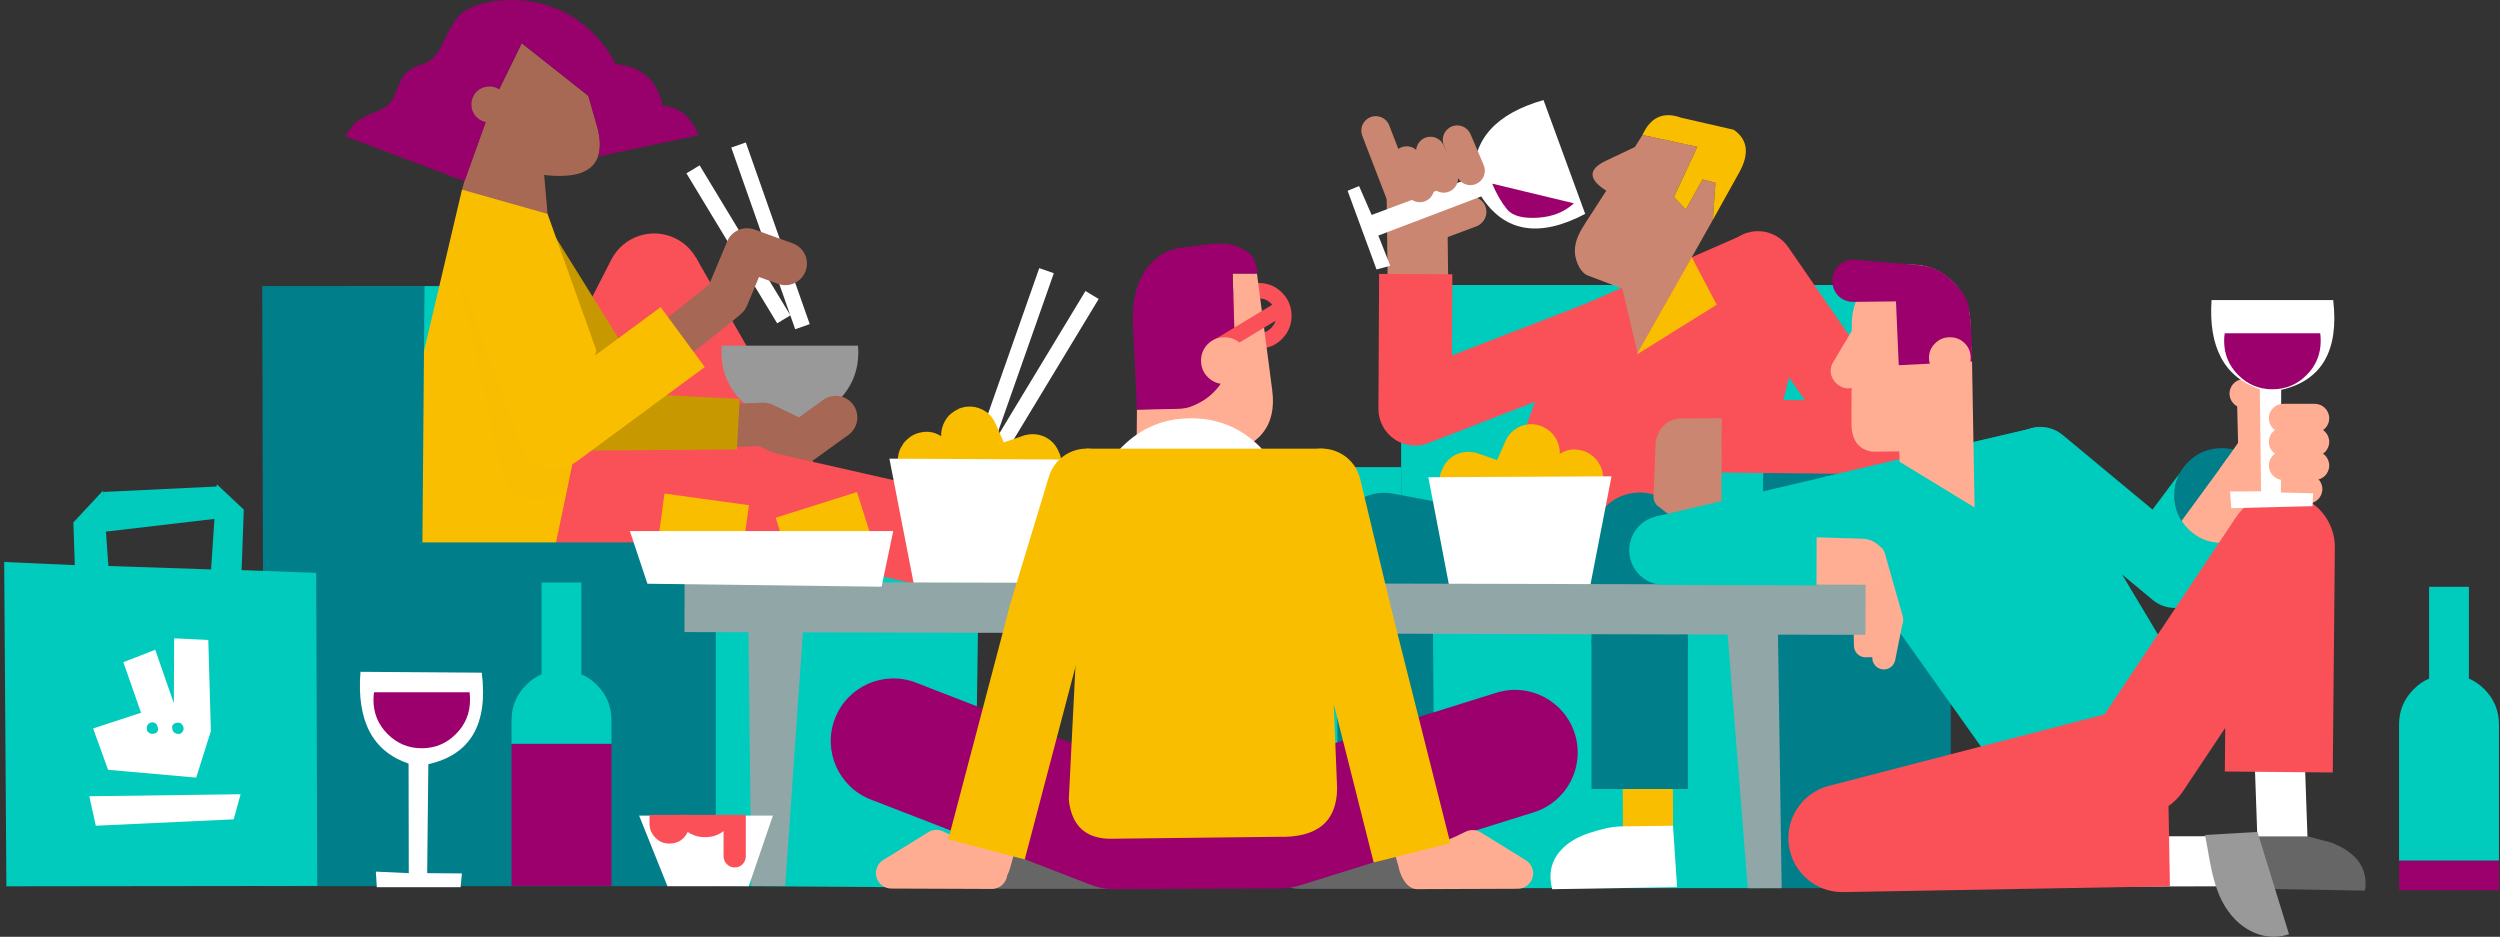 <svg width="427" height="160" viewBox="0 0 427 160" fill="none" xmlns="http://www.w3.org/2000/svg">
<rect x="0" y="0" width="427" height="160" fill="#333333" stroke="none"/>
<g clip-path="url(#clip0)">
<path fill-rule="evenodd" clip-rule="evenodd" d="M86.344 79.951L86.589 48.855H58.866L58.947 79.951H86.344Z" fill="#00CCBE"/>
<path fill-rule="evenodd" clip-rule="evenodd" d="M285.095 99.622V79.787H318.685V48.675H239.315V99.622H285.095Z" fill="#00CCBE"/>
<path fill-rule="evenodd" clip-rule="evenodd" d="M297.742 95.042L308.303 53.825L298.427 39.793L267.657 53.255L253.755 92.19L297.742 95.042Z" fill="#FA5058"/>
<path fill-rule="evenodd" clip-rule="evenodd" d="M318.685 79.787H301.148V151.693H333.19V49.017H318.685V79.787Z" fill="#007E8A"/>
<path fill-rule="evenodd" clip-rule="evenodd" d="M285.095 79.787V99.622H239.315V79.787H221.779V151.693H301.148V79.787H285.095Z" fill="#00CCBE"/>
<path fill-rule="evenodd" clip-rule="evenodd" d="M233.974 147.141L233.664 125.742L242.223 125.618L242.532 147.017L233.974 147.141Z" fill="#FABE00"/>
<path fill-rule="evenodd" clip-rule="evenodd" d="M277.211 147.939L277.146 125.693L285.706 125.667L285.771 147.914L277.211 147.939Z" fill="#FABE00"/>
<path fill-rule="evenodd" clip-rule="evenodd" d="M285.75 141.035C285.75 141.035 276.937 141.148 276.93 141.148C275.136 141.172 273.109 141.734 271.411 142.287C267.844 143.448 264.563 146.057 264.836 150.157C264.875 150.736 264.974 151.31 265.114 151.873L286.448 151.514L285.75 141.035Z" fill="white"/>
<path fill-rule="evenodd" clip-rule="evenodd" d="M279.244 25.108L274.225 27.488C271.226 28.933 271.269 30.628 274.355 32.573C274.355 32.573 270.87 37.963 270.867 37.967C269.9 39.463 268.977 41.024 268.985 42.867C268.99 44.228 269.672 46.192 270.919 46.921C271.055 47.001 271.203 47.057 271.35 47.113C273.264 47.841 275.179 48.568 277.093 49.294L279.701 60.344L292.56 37.544L293 31.22L290.783 30.65L287.931 35.784L285.91 33.665L289.903 25.076L280.532 23.055L279.244 25.108Z" fill="#CA8671"/>
<path fill-rule="evenodd" clip-rule="evenodd" d="M296.112 22.159L287.149 20.105C284.128 19.008 281.923 19.991 280.532 23.055L289.903 25.076L285.91 33.665L287.931 35.784L290.783 30.65L293 31.22L292.56 37.544L297.139 29.314C298.824 26.174 298.481 23.789 296.112 22.159Z" fill="#FABE00"/>
<path fill-rule="evenodd" clip-rule="evenodd" d="M228.507 134.532L228.165 92.468C228.145 90.007 229.227 87.666 231.114 86.088C233.001 84.509 235.497 83.858 237.915 84.312L286.759 93.487L283.72 109.666L244.707 102.336L244.968 134.398L228.507 134.532Z" fill="#007E8A"/>
<path fill-rule="evenodd" clip-rule="evenodd" d="M245.897 40.829C244.831 40.829 243.827 40.177 243.431 39.12C242.92 37.758 243.61 36.24 244.972 35.729L250.318 33.724C251.68 33.214 253.198 33.903 253.708 35.266C254.219 36.627 253.529 38.145 252.168 38.656L246.822 40.661C246.517 40.775 246.204 40.829 245.897 40.829Z" fill="#CA8671"/>
<path fill-rule="evenodd" clip-rule="evenodd" d="M237.273 70.394L236.817 31.508L247.154 31.387L247.61 70.273L237.273 70.394Z" fill="#CA8671"/>
<path fill-rule="evenodd" clip-rule="evenodd" d="M271.826 134.758H288.287V109.155H271.826V134.758Z" fill="#007E8A"/>
<path fill-rule="evenodd" clip-rule="evenodd" d="M280.057 117.385C275.511 117.385 271.826 113.7 271.826 109.154V92.352C271.826 87.806 275.511 84.121 280.057 84.121C284.602 84.121 288.287 87.806 288.287 92.352V109.154C288.287 113.7 284.602 117.385 280.057 117.385Z" fill="#007E8A"/>
<path fill-rule="evenodd" clip-rule="evenodd" d="M239.818 37.324C238.827 37.324 237.892 36.723 237.514 35.742L232.674 23.194C232.183 21.921 232.817 20.492 234.089 20.001C235.363 19.511 236.791 20.144 237.281 21.416L242.121 33.965C242.612 35.238 241.978 36.667 240.706 37.158C240.414 37.27 240.114 37.324 239.818 37.324Z" fill="#CA8671"/>
<path fill-rule="evenodd" clip-rule="evenodd" d="M234.279 36.713L232.127 31.774L230.172 32.589L235.11 46.019L237.457 45.399L235.42 40.233L252.989 33.551C256.976 39.668 262.898 40.662 270.753 36.534L263.631 17.09C255.558 19.393 251.587 23.762 251.717 30.194L234.279 36.713Z" fill="white"/>
<path fill-rule="evenodd" clip-rule="evenodd" d="M293.7 73.969L284.769 75.583L284.395 84.889L288.616 88.181L293.7 73.969Z" fill="#CA8671"/>
<path fill-rule="evenodd" clip-rule="evenodd" d="M286.406 83.954L287.673 84.942L290.687 76.519L286.677 77.244L286.406 83.954ZM288.613 90.155C288.178 90.155 287.75 90.011 287.398 89.737L283.177 86.445C282.675 86.053 282.392 85.444 282.418 84.808L282.793 75.502C282.83 74.577 283.505 73.802 284.416 73.638L293.347 72.024C294.043 71.899 294.749 72.153 295.205 72.691C295.661 73.229 295.795 73.969 295.558 74.634L290.473 88.845C290.259 89.442 289.772 89.9 289.163 90.077C288.982 90.129 288.797 90.155 288.613 90.155Z" fill="#CA8671"/>
<path fill-rule="evenodd" clip-rule="evenodd" d="M287.162 80.025C284.809 80.025 282.896 78.124 282.883 75.768C282.869 73.405 284.775 71.478 287.139 71.465L301.855 71.383H301.879C304.232 71.383 306.146 73.284 306.159 75.639C306.172 78.003 304.267 79.93 301.903 79.943L287.186 80.025H287.162Z" fill="#CA8671"/>
<path fill-rule="evenodd" clip-rule="evenodd" d="M241.693 76.1C240.442 76.1 239.201 75.725 238.142 74.995C236.439 73.821 235.427 71.882 235.437 69.814L235.551 46.785L248.061 46.847L247.992 60.704L271.951 51.445L276.461 63.114L243.947 75.679C243.218 75.961 242.453 76.1 241.693 76.1Z" fill="#FA5058"/>
<path fill-rule="evenodd" clip-rule="evenodd" d="M320.269 80.99C318.281 80.99 316.327 80.045 315.114 78.286L295.117 49.292C293.155 46.449 293.87 42.553 296.714 40.592C299.558 38.63 303.454 39.346 305.415 42.189L325.412 71.183C327.374 74.026 326.658 77.922 323.815 79.883C322.73 80.631 321.493 80.99 320.269 80.99Z" fill="#FA5058"/>
<path fill-rule="evenodd" clip-rule="evenodd" d="M320.197 80.989L293.99 80.712L294.122 68.202L320.329 68.479L320.197 80.989Z" fill="#FA5058"/>
<path fill-rule="evenodd" clip-rule="evenodd" d="M166.415 151.612L167.246 92.663L136.639 92.647V61.99H79.972V92.647H122.183V151.334L166.415 151.612Z" fill="#00CCBE"/>
<path fill-rule="evenodd" clip-rule="evenodd" d="M279.538 60.572L293.212 52.049L288.954 43.937L279.538 60.572Z" fill="#FABE00"/>
<path fill-rule="evenodd" clip-rule="evenodd" d="M246.583 32.907C245.669 32.907 244.79 32.397 244.362 31.519L242.113 26.907C241.515 25.682 242.024 24.203 243.25 23.606C244.476 23.008 245.953 23.517 246.551 24.743L248.801 29.355C249.399 30.581 248.889 32.059 247.664 32.657C247.315 32.826 246.946 32.907 246.583 32.907Z" fill="#CA8671"/>
<path fill-rule="evenodd" clip-rule="evenodd" d="M242.509 34.537C241.594 34.537 240.716 34.027 240.288 33.149L238.039 28.537C237.441 27.311 237.95 25.833 239.175 25.235C240.401 24.639 241.879 25.147 242.477 26.372L244.726 30.985C245.324 32.21 244.815 33.689 243.589 34.286C243.241 34.456 242.872 34.537 242.509 34.537Z" fill="#CA8671"/>
<path fill-rule="evenodd" clip-rule="evenodd" d="M292.052 89.422C290.961 89.422 290.076 88.537 290.076 87.447V77.212C290.076 76.121 290.961 75.236 292.052 75.236C293.143 75.236 294.027 76.121 294.027 77.212V87.447C294.027 88.537 293.143 89.422 292.052 89.422Z" fill="#CA8671"/>
<path fill-rule="evenodd" clip-rule="evenodd" d="M251.146 31.62C250.186 31.62 249.274 31.058 248.874 30.12L246.625 24.855C246.089 23.602 246.671 22.151 247.926 21.615C249.18 21.08 250.631 21.662 251.166 22.915L253.415 28.18C253.951 29.434 253.369 30.885 252.115 31.42C251.798 31.556 251.469 31.62 251.146 31.62Z" fill="#CA8671"/>
<path fill-rule="evenodd" clip-rule="evenodd" d="M196.663 139.095C195.555 137.976 194.208 137.416 192.622 137.416H171.239C169.664 137.416 168.316 137.976 167.197 139.095C166.078 140.214 165.519 141.562 165.519 143.137V146.087C165.519 147.662 166.078 149.01 167.197 150.129C168.316 151.248 169.664 151.807 171.239 151.807H192.622C194.208 151.807 195.555 151.248 196.663 150.129C197.782 149.01 198.342 147.662 198.342 146.087V143.137C198.342 141.562 197.782 140.214 196.663 139.095Z" fill="#666666"/>
<path fill-rule="evenodd" clip-rule="evenodd" d="M216.156 143.137V146.087C216.156 147.662 216.715 149.009 217.834 150.129C218.953 151.248 220.301 151.807 221.876 151.807H243.259C244.845 151.807 246.192 151.248 247.301 150.129C248.42 149.009 248.979 147.662 248.979 146.087V143.137C248.979 141.562 248.42 140.214 247.301 139.095C246.192 137.976 244.845 137.417 243.259 137.417H221.876C220.301 137.417 218.953 137.976 217.834 139.095C216.715 140.214 216.156 141.562 216.156 143.137Z" fill="#666666"/>
<path fill-rule="evenodd" clip-rule="evenodd" d="M371.467 103.836C370.133 103.836 368.791 103.387 367.684 102.469L344.721 83.4C342.203 81.309 341.857 77.573 343.948 75.055C346.039 72.537 349.775 72.191 352.293 74.282L375.256 93.35C377.774 95.441 378.12 99.177 376.029 101.695C374.857 103.106 373.168 103.836 371.467 103.836Z" fill="#00CCBE"/>
<path fill-rule="evenodd" clip-rule="evenodd" d="M387.543 84.628C387.543 82.401 386.75 80.494 385.163 78.908C383.588 77.332 381.686 76.544 379.459 76.544C377.232 76.544 375.325 77.332 373.739 78.908C373.082 79.568 372.561 80.286 372.174 81.059C371.642 82.139 371.376 83.329 371.376 84.628C371.376 86.856 372.163 88.757 373.739 90.332C375.325 91.919 377.232 92.712 379.459 92.712C381.569 92.712 383.383 92 384.903 90.577C384.993 90.498 385.08 90.416 385.163 90.332C386.75 88.757 387.543 86.856 387.543 84.628Z" fill="#007E8A"/>
<path fill-rule="evenodd" clip-rule="evenodd" d="M378.884 94.895L371.976 89.841L380.239 78.547C381.097 77.375 382.493 76.715 383.941 76.802L388.423 77.062L387.927 85.607L385.771 85.482L378.884 94.895Z" fill="#FFAD93"/>
<path fill-rule="evenodd" clip-rule="evenodd" d="M384.903 90.577C383.383 92 381.568 92.712 379.459 92.712C377.232 92.712 375.325 91.918 373.738 90.332C372.163 88.757 371.375 86.855 371.375 84.628C371.375 83.329 371.641 82.139 372.174 81.059L372.307 80.804L363.128 93.087L376.183 102.849L385.196 90.789L384.903 90.577Z" fill="#00CCBE"/>
<path fill-rule="evenodd" clip-rule="evenodd" d="M311.449 81.482L312.622 91.342L346.147 138.492L373.771 117.028L347.45 73.089L311.449 81.482Z" fill="#00CCBE"/>
<path fill-rule="evenodd" clip-rule="evenodd" d="M385.593 144.085L385.12 130.705L393.675 130.402L394.147 143.783L385.593 144.085Z" fill="white"/>
<path fill-rule="evenodd" clip-rule="evenodd" d="M398.152 143.903L394.159 142.86H385.44L385.685 151.807L403.938 152.117C404.514 148.358 402.586 145.619 398.152 143.903Z" fill="#666666"/>
<path fill-rule="evenodd" clip-rule="evenodd" d="M359.338 151.424L359.319 142.864L381.989 142.816L382.008 151.376L359.338 151.424Z" fill="white"/>
<path fill-rule="evenodd" clip-rule="evenodd" d="M385.571 142.094C385.571 142.094 376.623 142.615 376.623 142.615C377.62 147.642 377.979 153.183 381.759 157.036C384.192 159.517 387.603 160.704 390.965 159.565L385.571 142.094Z" fill="#999999"/>
<path fill-rule="evenodd" clip-rule="evenodd" d="M314.671 152.37C310.072 152.37 306.164 148.972 305.539 144.399C304.908 139.77 307.838 135.4 312.36 134.228L359.445 122.024L381.908 88.345C384.171 84.953 388.393 83.451 392.29 84.65C396.187 85.85 398.832 89.468 398.795 93.546L398.436 131.943L380 131.771L380.07 124.327L372.832 135.179C372.175 136.164 371.34 137.005 370.38 137.664L370.624 151.374L314.837 152.368C314.782 152.369 314.726 152.37 314.671 152.37Z" fill="#FA5058"/>
<path fill-rule="evenodd" clip-rule="evenodd" d="M381.328 83.723C380.837 83.723 380.34 83.576 379.908 83.272C378.793 82.486 378.526 80.945 379.312 79.831L382.265 75.64L382.11 69.401C380.906 68.761 380.449 67.266 381.089 66.062C381.729 64.858 383.225 64.4 384.428 65.041L385.716 65.725C386.504 66.145 387.005 66.956 387.025 67.849L387.221 76.34C387.233 76.868 387.075 77.386 386.771 77.819L383.348 82.676C382.868 83.358 382.104 83.723 381.328 83.723Z" fill="#FFAD93"/>
<path fill-rule="evenodd" clip-rule="evenodd" d="M394.189 86.004H388.811C387.447 86.004 386.342 84.899 386.342 83.535C386.342 82.171 387.447 81.066 388.811 81.066H394.189C395.553 81.066 396.658 82.171 396.658 83.535C396.658 84.899 395.553 86.004 394.189 86.004Z" fill="#FFAD93"/>
<path fill-rule="evenodd" clip-rule="evenodd" d="M389.629 66.586C396.561 65 399.521 59.888 398.511 51.25H377.732C377.188 59.355 379.937 64.435 385.978 66.489L386.19 83.911L380.893 83.944L381.105 86.796L394.975 86.453L395.089 84.253L389.58 84.123L389.629 66.586Z" fill="white"/>
<path fill-rule="evenodd" clip-rule="evenodd" d="M395.362 73.911H389.984C388.621 73.911 387.515 72.806 387.515 71.442C387.515 70.079 388.621 68.973 389.984 68.973H395.362C396.726 68.973 397.832 70.079 397.832 71.442C397.832 72.806 396.726 73.911 395.362 73.911Z" fill="#FFAD93"/>
<path fill-rule="evenodd" clip-rule="evenodd" d="M395.362 77.937H389.984C388.621 77.937 387.515 76.831 387.515 75.467C387.515 74.104 388.621 72.998 389.984 72.998H395.362C396.726 72.998 397.832 74.104 397.832 75.467C397.832 76.831 396.726 77.937 395.362 77.937Z" fill="#FFAD93"/>
<path fill-rule="evenodd" clip-rule="evenodd" d="M395.362 81.979H389.984C388.621 81.979 387.515 80.873 387.515 79.509C387.515 78.146 388.621 77.04 389.984 77.04H395.362C396.726 77.04 397.832 78.146 397.832 79.509C397.832 80.873 396.726 81.979 395.362 81.979Z" fill="#FFAD93"/>
<path fill-rule="evenodd" clip-rule="evenodd" d="M323.102 105.831L320.021 94.993L318.294 96.623L318.636 110.297L321.537 110.232L323.102 105.831Z" fill="#FEAC92"/>
<path fill-rule="evenodd" clip-rule="evenodd" d="M320.444 103.715L320.53 107.157L321.026 105.763L320.444 103.715ZM318.632 112.271C317.564 112.271 316.685 111.418 316.658 110.345L316.316 96.671C316.29 95.638 317.063 94.77 318.071 94.658C318.196 93.933 318.723 93.307 319.478 93.092C320.527 92.795 321.62 93.402 321.918 94.452L324.999 105.29C325.111 105.685 325.097 106.105 324.96 106.492L323.395 110.892C323.12 111.664 322.398 112.187 321.578 112.205L318.677 112.27C318.662 112.271 318.647 112.271 318.632 112.271Z" fill="#FEAC92"/>
<path fill-rule="evenodd" clip-rule="evenodd" d="M285.787 100.932L282.827 88.216L348.122 72.901L351.108 85.727L285.787 100.932Z" fill="#00CCBE"/>
<path fill-rule="evenodd" clip-rule="evenodd" d="M318.049 100.248C318.004 100.248 317.96 100.247 317.915 100.246L306.181 99.871C303.909 99.799 302.126 97.898 302.199 95.627C302.272 93.355 304.176 91.579 306.444 91.645L318.178 92.02C320.449 92.092 322.232 93.993 322.159 96.264C322.088 98.491 320.261 100.248 318.049 100.248Z" fill="#FFAD93"/>
<path fill-rule="evenodd" clip-rule="evenodd" d="M324.471 65.348L324.356 75.762L324.454 78.875L337.264 86.681L336.776 59.154L324.471 65.348Z" fill="#FFAD93"/>
<path fill-rule="evenodd" clip-rule="evenodd" d="M336.547 55.194C336.526 55.108 336.52 55.02 336.531 54.934C336.466 52.261 335.439 49.963 333.451 48.04C332.755 47.388 332.022 46.839 331.25 46.394C329.751 45.568 328.094 45.171 326.28 45.204C324.823 45.225 323.476 45.513 322.238 46.068C321.075 46.578 320.038 47.312 319.125 48.268C317.202 50.267 316.256 52.652 316.289 55.422L316.224 72.16C316.191 75.115 317.376 76.778 319.777 77.147L330.142 77.05C334.499 75.311 336.688 72.627 336.71 68.998L336.547 55.194Z" fill="#FFAD93"/>
<path fill-rule="evenodd" clip-rule="evenodd" d="M336.003 51.497C335.565 50.301 334.576 49.148 333.693 48.237C332.834 47.353 331.825 46.603 330.708 46.078C329.464 45.492 328.203 45.316 326.85 45.204L316.534 44.356C315.512 44.378 314.665 44.736 313.991 45.432C313.285 46.138 312.937 46.996 312.948 48.007C312.98 49.006 313.339 49.865 314.024 50.582C314.752 51.245 315.61 51.571 316.599 51.56L323.835 51.478L324.308 62.381C324.308 62.381 336.803 61.74 336.821 61.739C336.918 61.734 336.669 56.255 336.635 55.762C336.616 55.485 336.412 52.615 336.003 51.497Z" fill="#9C006D"/>
<path fill-rule="evenodd" clip-rule="evenodd" d="M335.545 58.601C334.839 57.916 333.991 57.584 333.002 57.606C332.046 57.596 331.21 57.949 330.493 58.666C329.797 59.361 329.455 60.203 329.466 61.192C329.498 62.148 329.857 62.968 330.541 63.653C331.28 64.37 332.122 64.723 333.067 64.712C334.1 64.712 334.947 64.337 335.61 63.588C336.273 62.903 336.599 62.078 336.588 61.111C336.588 60.111 336.24 59.274 335.545 58.601Z" fill="#FFAD93"/>
<path fill-rule="evenodd" clip-rule="evenodd" d="M320.298 55.634C319.592 55.2 318.821 55.086 317.984 55.292C317.191 55.509 316.593 55.971 316.191 56.677L313.127 61.811C312.703 62.507 312.584 63.256 312.769 64.06C313.018 64.864 313.497 65.478 314.203 65.902C314.866 66.337 315.61 66.44 316.435 66.212C317.24 66.005 317.854 65.56 318.277 64.875L321.325 59.742C321.727 59.002 321.83 58.242 321.635 57.46C321.439 56.656 320.994 56.047 320.298 55.634Z" fill="#FFAD93"/>
<path fill-rule="evenodd" clip-rule="evenodd" d="M79.353 30.878L79.32 30.943L78.906 32.394L94.069 42.841L92.945 29.884C98.138 30.492 101.202 29.444 102.137 26.738C102.604 25.424 102.56 23.729 102.007 21.654L100.491 16.373L89.115 7.377L84.16 17.481L79.353 30.878Z" fill="#A76854"/>
<path fill-rule="evenodd" clip-rule="evenodd" d="M105.086 10.93C104.978 10.68 104.821 10.359 104.614 9.968C104.168 9.186 103.647 8.414 103.049 7.654C101.159 5.187 98.823 3.28 96.041 1.933C92.847 0.39 89.403 -0.229 85.708 0.075C82.242 0.336 79.77 1.249 78.293 2.813C77.641 3.487 76.707 5.1 75.49 7.654C74.599 9.512 73.469 10.625 72.1 10.994C70.557 11.408 69.411 12.2 68.661 13.374C68.574 13.505 68.069 14.645 67.145 16.797C66.754 17.688 65.825 18.432 64.359 19.03C62.49 19.801 61.289 20.42 60.757 20.888C60.17 21.409 59.594 22.213 59.029 23.299L79.32 30.943L79.353 30.878L84.16 17.481L89.115 7.376L100.491 16.373L102.006 21.653C102.56 23.729 102.604 25.424 102.136 26.738L119.331 23.088C118.016 19.915 115.963 18.242 113.17 18.068C112.312 13.743 109.617 11.364 105.086 10.93Z" fill="#98006C"/>
<path fill-rule="evenodd" clip-rule="evenodd" d="M81.21 15.884C80.689 16.547 80.466 17.296 80.542 18.133C80.618 18.98 80.982 19.671 81.634 20.203C82.286 20.735 83.036 20.964 83.883 20.887C84.719 20.801 85.41 20.436 85.953 19.795C86.485 19.143 86.713 18.394 86.637 17.547C86.561 16.71 86.192 16.02 85.529 15.477C84.877 14.933 84.133 14.705 83.296 14.792C82.449 14.868 81.754 15.232 81.21 15.884Z" fill="#A76854"/>
<path fill-rule="evenodd" clip-rule="evenodd" d="M93.605 91.783C92.345 91.783 91.065 91.493 89.865 90.879C85.818 88.81 84.215 83.852 86.284 79.804L104.406 44.357C106.476 40.31 111.434 38.706 115.481 40.776C119.529 42.845 121.132 47.803 119.063 51.851L100.94 87.298C99.485 90.145 96.598 91.783 93.605 91.783Z" fill="#FA5058"/>
<path fill-rule="evenodd" clip-rule="evenodd" d="M128.845 94.505L104.594 52.197L118.875 44.011L143.127 86.319L128.845 94.505Z" fill="#FA5058"/>
<path fill-rule="evenodd" clip-rule="evenodd" d="M125.459 90.153L125.589 99.605L146.418 100.192C147.135 95.922 144.972 92.771 139.931 90.74L137.796 90.153H125.459Z" fill="white"/>
<path fill-rule="evenodd" clip-rule="evenodd" d="M135.819 56.233L134.986 53.865L132.74 55.223L117.241 29.603L119.495 28.24L134.97 53.82L124.9 25.203L127.384 24.328L138.303 55.359L135.819 56.233Z" fill="white"/>
<path fill-rule="evenodd" clip-rule="evenodd" d="M113.269 63.24C112.185 63.24 111.11 62.763 110.384 61.847C109.122 60.254 109.389 57.94 110.981 56.678C117.544 51.475 120.138 49.392 121.131 48.58L124.198 41.242C124.954 39.432 126.997 38.534 128.841 39.2L135.392 41.563C137.304 42.252 138.294 44.36 137.605 46.272C136.916 48.183 134.808 49.174 132.896 48.484L129.637 47.309L127.581 52.228C127.481 52.466 127.357 52.693 127.211 52.904C126.787 53.516 126.752 53.566 115.553 62.444C114.876 62.98 114.07 63.24 113.269 63.24Z" fill="#A66854"/>
<path fill-rule="evenodd" clip-rule="evenodd" d="M146.597 60.181C146.597 59.79 146.581 59.41 146.548 59.041H123.275C123.242 59.41 123.226 59.79 123.226 60.181C123.226 63.408 124.367 66.162 126.648 68.444C128.93 70.726 131.684 71.867 134.911 71.867C138.138 71.867 140.893 70.726 143.174 68.444C145.456 66.162 146.597 63.408 146.597 60.181Z" fill="#999999"/>
<path fill-rule="evenodd" clip-rule="evenodd" d="M136.849 79.236C136.307 79.236 135.763 79.117 135.258 78.875L129.616 76.175L116.242 76.739C114.198 76.831 112.488 75.246 112.402 73.211C112.316 71.176 113.896 69.457 115.931 69.371L130.224 68.768C130.829 68.74 131.426 68.866 131.971 69.126L136.468 71.278L140.593 68.304C142.244 67.114 144.549 67.487 145.74 69.139C146.931 70.791 146.557 73.095 144.906 74.287L139.006 78.54C138.366 79.001 137.61 79.236 136.849 79.236Z" fill="#A66854"/>
<path fill-rule="evenodd" clip-rule="evenodd" d="M125.557 82.643L107.059 81.649C104.696 81.522 102.543 80.249 101.292 78.24L80.79 45.303L93.102 37.639L111.609 67.37L126.335 68.162L125.557 82.643Z" fill="#C89800"/>
<path fill-rule="evenodd" clip-rule="evenodd" d="M173.629 101.348L162.84 98.659L165.229 89.076L176.018 91.765L173.629 101.348Z" fill="#FABE00"/>
<path fill-rule="evenodd" clip-rule="evenodd" d="M79.757 93.558C75.238 93.558 71.56 89.911 71.528 85.385C71.496 80.84 75.155 77.129 79.701 77.097L128.48 76.755C128.499 76.755 128.52 76.755 128.539 76.755C133.058 76.755 136.736 80.401 136.768 84.927C136.8 89.473 133.141 93.184 128.595 93.215L79.817 93.558C79.797 93.558 79.777 93.558 79.757 93.558Z" fill="#FA5058"/>
<path fill-rule="evenodd" clip-rule="evenodd" d="M163.922 101.462L126.715 93.011L130.36 76.959L167.568 85.41L163.922 101.462Z" fill="#FA5058"/>
<path fill-rule="evenodd" clip-rule="evenodd" d="M93.522 36.534L78.906 32.394L62.728 101.17L93.091 101.61L101.843 59.807L93.522 36.534Z" fill="#FABE00"/>
<path opacity="0.1" fill-rule="evenodd" clip-rule="evenodd" d="M91.846 85.294C88.928 85.294 86.3 83.273 85.646 80.306L78.883 49.601C78.129 46.174 80.294 42.784 83.722 42.029C87.147 41.274 90.539 43.44 91.293 46.867L98.057 77.572C98.812 80.999 96.645 84.39 93.219 85.144C92.758 85.246 92.298 85.294 91.846 85.294Z" fill="black" fill-opacity="0.1"/>
<path fill-rule="evenodd" clip-rule="evenodd" d="M94.769 80.029C94.146 80.029 93.519 79.937 92.909 79.751C90.986 79.161 89.455 77.697 88.782 75.801L76.672 41.706L88.647 37.453L97.891 63.479L112.837 52.459L120.379 62.687L98.54 78.789C97.435 79.604 96.11 80.029 94.769 80.029Z" fill="#FABE00"/>
<path fill-rule="evenodd" clip-rule="evenodd" d="M173.635 87.252L172.788 90.349V101.186L182.175 101.056L182.745 81.01C178.627 80.326 175.591 82.406 173.635 87.252Z" fill="white"/>
<path fill-rule="evenodd" clip-rule="evenodd" d="M72.149 92.647L72.507 48.855H44.785L45.062 151.351H122.183V92.647H72.149Z" fill="#007E8A"/>
<path fill-rule="evenodd" clip-rule="evenodd" d="M263.256 82.623C262.68 81.45 261.751 80.651 260.469 80.228L252.418 77.441C252.244 77.376 252.076 77.332 251.913 77.31C250.805 77.05 249.718 77.164 248.654 77.653C247.871 78.044 247.252 78.587 246.795 79.282C246.556 79.63 246.361 80.027 246.209 80.472L246.16 80.521C246.062 80.793 245.986 81.07 245.932 81.352C245.79 82.319 245.953 83.275 246.421 84.221C247.04 85.427 247.996 86.242 249.289 86.665L257.356 89.42C258.617 89.887 259.85 89.816 261.056 89.208C261.98 88.719 262.669 88.094 263.126 87.333C263.267 87.029 263.392 86.725 263.501 86.421H263.55C263.68 85.975 263.75 85.563 263.761 85.182C263.859 84.313 263.691 83.46 263.256 82.623Z" fill="#FABE00"/>
<path fill-rule="evenodd" clip-rule="evenodd" d="M262.62 72.584C261.664 72.356 260.703 72.432 259.736 72.812C258.476 73.334 257.59 74.219 257.079 75.469L253.641 83.292C253.076 84.498 253.043 85.725 253.543 86.975C253.967 87.931 254.531 88.675 255.238 89.208C255.542 89.371 255.836 89.523 256.118 89.664V89.713C256.541 89.876 256.938 89.985 257.307 90.039C258.177 90.202 259.046 90.104 259.915 89.746C261.132 89.246 262.007 88.377 262.539 87.138L265.978 79.348C266.065 79.174 266.125 79.011 266.157 78.858C266.516 77.772 266.489 76.68 266.076 75.582C265.76 74.768 265.282 74.105 264.641 73.594C264.305 73.323 263.924 73.089 263.501 72.894L263.452 72.845C263.18 72.736 262.903 72.649 262.62 72.584Z" fill="#FABE00"/>
<path fill-rule="evenodd" clip-rule="evenodd" d="M272.986 78.907C272.725 78.549 272.443 78.245 272.139 77.995C271.498 77.397 270.715 77.017 269.791 76.854C268.52 76.604 267.325 76.87 266.206 77.653L259.149 82.411C258.964 82.499 258.828 82.596 258.742 82.705C257.862 83.433 257.297 84.373 257.047 85.524C256.873 86.394 256.927 87.214 257.21 87.985C257.362 88.377 257.563 88.778 257.813 89.192V89.24C257.976 89.468 258.155 89.697 258.35 89.925C259.035 90.62 259.893 91.066 260.926 91.261C262.251 91.489 263.484 91.223 264.625 90.463L271.682 85.655C272.801 84.949 273.486 83.922 273.736 82.574C273.888 81.542 273.795 80.619 273.459 79.804C273.317 79.499 273.149 79.217 272.953 78.956L272.986 78.907Z" fill="#FABE00"/>
<path fill-rule="evenodd" clip-rule="evenodd" d="M270.932 103.533L275.251 81.352L243.959 81.515L248.18 103.533H270.932Z" fill="white"/>
<path fill-rule="evenodd" clip-rule="evenodd" d="M169.073 77.697L166.589 76.823L177.508 45.793L179.993 46.667L169.922 75.285L185.398 49.704L187.652 51.067L172.153 76.687L169.907 75.329L169.073 77.697Z" fill="white"/>
<path fill-rule="evenodd" clip-rule="evenodd" d="M175.248 74.295C175.085 74.317 174.917 74.36 174.743 74.426L166.692 77.213C165.41 77.636 164.481 78.435 163.905 79.608C163.47 80.445 163.302 81.298 163.4 82.167C163.411 82.547 163.482 82.96 163.612 83.406H163.661C163.769 83.71 163.894 84.014 164.036 84.318C164.492 85.079 165.182 85.704 166.105 86.192C167.312 86.801 168.545 86.872 169.805 86.404L177.872 83.65C179.165 83.227 180.122 82.411 180.741 81.206C181.208 80.26 181.371 79.304 181.23 78.337C181.176 78.055 181.099 77.777 181.002 77.506L180.952 77.457C180.8 77.012 180.605 76.615 180.366 76.267C179.91 75.572 179.29 75.028 178.508 74.638C177.443 74.148 176.357 74.034 175.248 74.295Z" fill="#FABE00"/>
<path fill-rule="evenodd" clip-rule="evenodd" d="M170.082 72.453C169.571 71.204 168.686 70.319 167.425 69.797C166.459 69.417 165.497 69.341 164.541 69.569C164.258 69.634 163.981 69.721 163.709 69.829L163.661 69.879C163.237 70.074 162.857 70.308 162.52 70.579C161.879 71.09 161.401 71.753 161.085 72.567C160.673 73.665 160.646 74.757 161.004 75.844C161.037 75.996 161.096 76.159 161.183 76.332L164.622 84.123C165.154 85.361 166.029 86.23 167.246 86.73C168.115 87.089 168.985 87.187 169.854 87.024C170.223 86.969 170.62 86.861 171.043 86.698V86.649C171.326 86.508 171.619 86.355 171.924 86.192C172.63 85.66 173.195 84.916 173.619 83.96C174.118 82.71 174.086 81.482 173.521 80.276L170.082 72.453Z" fill="#FABE00"/>
<path fill-rule="evenodd" clip-rule="evenodd" d="M166.235 88.246C167.268 88.051 168.126 87.605 168.811 86.91C169.006 86.682 169.185 86.453 169.348 86.225V86.176C169.598 85.763 169.799 85.361 169.951 84.97C170.234 84.199 170.288 83.379 170.114 82.509C169.864 81.358 169.299 80.418 168.42 79.69C168.333 79.581 168.197 79.484 168.012 79.397L160.955 74.638C159.836 73.855 158.641 73.589 157.37 73.839C156.446 74.002 155.664 74.382 155.023 74.98C154.719 75.23 154.436 75.534 154.175 75.893L154.208 75.941C154.012 76.202 153.844 76.484 153.702 76.789C153.366 77.604 153.273 78.527 153.426 79.559C153.675 80.907 154.36 81.933 155.479 82.64L162.536 87.447C163.677 88.208 164.91 88.474 166.235 88.246Z" fill="#FABE00"/>
<path fill-rule="evenodd" clip-rule="evenodd" d="M178.981 100.518L183.202 78.5L151.91 78.337L156.229 100.518H178.981Z" fill="white"/>
<path fill-rule="evenodd" clip-rule="evenodd" d="M318.623 108.431L116.907 107.959L116.928 99.399L318.643 99.871L318.623 108.431Z" fill="#91A7A7"/>
<path fill-rule="evenodd" clip-rule="evenodd" d="M190.24 151.879C188.917 151.879 187.605 151.633 186.371 151.155L148.724 136.553C143.214 134.415 140.481 128.217 142.617 122.708C144.754 117.199 150.953 114.464 156.462 116.601L192.216 130.469L217.117 130.342L255.58 118.32C261.22 116.557 267.222 119.701 268.984 125.341C270.747 130.981 267.604 136.982 261.964 138.745L221.969 151.246C220.954 151.563 219.897 151.727 218.833 151.732L190.295 151.879H190.24Z" fill="#9C006D"/>
<path fill-rule="evenodd" clip-rule="evenodd" d="M214.997 50.969C214.157 50.969 213.49 51.245 212.897 51.838C212.303 52.431 212.028 53.098 212.028 53.938C212.028 54.778 212.303 55.446 212.896 56.038C213.49 56.631 214.157 56.908 214.997 56.908C215.836 56.908 216.504 56.631 217.097 56.038C217.69 55.445 217.966 54.778 217.966 53.938C217.966 53.099 217.69 52.431 217.097 51.838C216.504 51.245 215.836 50.969 214.997 50.969ZM214.997 59.541C213.456 59.541 212.122 58.99 211.034 57.901C209.946 56.812 209.394 55.479 209.394 53.938C209.394 52.397 209.946 51.064 211.034 49.976C212.122 48.887 213.456 48.335 214.997 48.335C216.537 48.335 217.87 48.887 218.959 49.976C220.048 51.065 220.6 52.398 220.6 53.938C220.6 55.479 220.048 56.812 218.959 57.901C217.87 58.99 216.537 59.541 214.997 59.541Z" fill="#FA5058"/>
<path fill-rule="evenodd" clip-rule="evenodd" d="M210.533 46.719L210.875 57.883C210.364 64.435 207.485 68.269 202.205 69.682L194.186 69.96L194.121 78.321L208.186 77.864C215.064 76.463 218.1 72.731 217.297 66.668L214.689 46.719H210.533Z" fill="#FFAD93"/>
<path fill-rule="evenodd" clip-rule="evenodd" d="M208.219 41.599C208.076 41.602 207.934 41.607 207.792 41.616C205.722 41.747 203.64 42.106 201.578 42.348C198.006 42.767 195.321 45.711 194.259 48.994C193.648 50.883 193.463 52.891 193.486 54.868L194.187 69.96L197.561 69.905C198.418 69.891 199.276 69.882 200.132 69.853C201.246 69.817 202.233 69.87 203.299 69.482C204.045 69.21 204.767 68.872 205.443 68.454C206.747 67.647 207.849 66.552 208.677 65.262C210.082 63.07 210.675 60.451 210.875 57.883L210.533 46.719H214.689C214.911 46.719 214.406 44.707 214.322 44.524C214.014 43.856 213.509 43.309 212.903 42.898C211.551 41.984 209.849 41.574 208.219 41.599Z" fill="#9C006D"/>
<path fill-rule="evenodd" clip-rule="evenodd" d="M208.015 60.723L206.655 58.468L218.44 51.361L219.8 53.615L208.015 60.723Z" fill="#FA5058"/>
<path fill-rule="evenodd" clip-rule="evenodd" d="M211.951 58.764C211.179 57.992 210.239 57.606 209.131 57.606C208.023 57.606 207.078 57.992 206.295 58.764C205.524 59.546 205.139 60.491 205.139 61.599C205.139 62.708 205.524 63.647 206.295 64.419C207.078 65.201 208.023 65.592 209.131 65.592C210.239 65.592 211.179 65.201 211.951 64.419C212.733 63.647 213.124 62.708 213.124 61.599C213.124 60.491 212.733 59.546 211.951 58.764Z" fill="#FFAD93"/>
<path fill-rule="evenodd" clip-rule="evenodd" d="M215.178 76.3C211.94 73.062 208.023 71.443 203.427 71.443C198.831 71.443 194.909 73.062 191.66 76.3C191.345 76.615 191.046 76.941 190.764 77.278H216.09C215.797 76.941 215.493 76.615 215.178 76.3Z" fill="white"/>
<path fill-rule="evenodd" clip-rule="evenodd" d="M182.55 136.602C183.05 141.219 185.619 143.436 190.259 143.251L218.34 142.925C224.978 143.11 228.325 140.355 228.379 134.662L226.066 76.638H185.54L182.55 136.602Z" fill="#FABE00"/>
<path fill-rule="evenodd" clip-rule="evenodd" d="M168.274 151.63C167.879 151.63 167.477 151.576 167.078 151.462C164.766 150.803 163.425 148.395 164.084 146.082L168.647 130.061C169.306 127.749 171.716 126.409 174.028 127.067C176.34 127.726 177.681 130.135 177.022 132.447L172.459 148.468C171.913 150.382 170.169 151.63 168.274 151.63Z" fill="#FFAD93"/>
<path fill-rule="evenodd" clip-rule="evenodd" d="M169.412 151.832H169.402L152.224 151.766C151.048 151.762 150.018 150.979 149.699 149.847C149.38 148.715 149.85 147.509 150.851 146.891L158.56 142.133C159.322 141.662 160.269 141.612 161.077 141.997L170.545 146.511C171.543 146.987 172.105 148.009 172.042 149.048C172.045 149.101 172.046 149.154 172.046 149.208C172.04 150.659 170.862 151.832 169.412 151.832Z" fill="#FEAC92"/>
<path fill-rule="evenodd" clip-rule="evenodd" d="M179.079 111.652C178.43 111.652 177.77 111.558 177.116 111.359C173.549 110.277 171.536 106.507 172.619 102.941L179.154 81.412C180.236 77.845 184.007 75.832 187.572 76.914C191.139 77.997 193.152 81.766 192.07 85.332L185.535 106.861C184.651 109.775 181.974 111.652 179.079 111.652Z" fill="#FABE00"/>
<path fill-rule="evenodd" clip-rule="evenodd" d="M175.026 146.793L161.973 143.356L172.55 103.183L185.603 106.62L175.026 146.793Z" fill="#FABE00"/>
<path fill-rule="evenodd" clip-rule="evenodd" d="M243.189 151.663C241.293 151.663 239.549 150.415 239.004 148.5L234.441 132.48C233.782 130.167 235.123 127.759 237.435 127.099C239.751 126.442 242.157 127.782 242.816 130.094L247.379 146.115C248.037 148.427 246.697 150.836 244.384 151.495C243.986 151.609 243.584 151.663 243.189 151.663Z" fill="#FFAD93"/>
<path fill-rule="evenodd" clip-rule="evenodd" d="M242.05 151.864C240.601 151.864 239.388 150.346 238.918 148.168C238.907 148.115 239.418 149.134 239.421 149.081C239.358 148.042 239.919 147.019 240.917 146.544L250.386 142.029C251.194 141.644 252.142 141.695 252.904 142.165L260.612 146.924C261.613 147.542 262.082 148.748 261.764 149.88C261.445 151.012 260.414 151.795 259.239 151.799L242.061 151.864H242.05Z" fill="#FEAC92"/>
<path fill-rule="evenodd" clip-rule="evenodd" d="M231.175 112.776C228.124 112.776 225.359 110.695 224.617 107.598L219.19 84.944C218.321 81.32 220.556 77.677 224.181 76.809C227.803 75.939 231.448 78.174 232.316 81.8L237.744 104.454C238.612 108.078 236.377 111.721 232.752 112.589C232.224 112.716 231.695 112.776 231.175 112.776Z" fill="#FABE00"/>
<path fill-rule="evenodd" clip-rule="evenodd" d="M234.626 147.311L224.636 107.675L237.724 104.376L247.715 144.012L234.626 147.311Z" fill="#FABE00"/>
<path fill-rule="evenodd" clip-rule="evenodd" d="M310.257 99.989L297.903 99.956L297.935 88.105L310.288 88.137L310.257 99.989Z" fill="#00CCBE"/>
<path fill-rule="evenodd" clip-rule="evenodd" d="M297.919 99.956H297.898L284.175 99.907C280.902 99.895 278.259 97.233 278.27 93.96C278.282 90.695 280.933 88.055 284.196 88.055H284.217L297.94 88.104C301.213 88.116 303.857 90.779 303.845 94.052C303.833 97.317 301.182 99.956 297.919 99.956Z" fill="#00CCBE"/>
<path fill-rule="evenodd" clip-rule="evenodd" d="M303.642 105.864L294.857 105.571L298.524 151.71H304.31L303.642 105.864Z" fill="#91A7A7"/>
<path fill-rule="evenodd" clip-rule="evenodd" d="M137.258 106.255L127.822 106.45L128.327 151.334H134.113L137.258 106.255Z" fill="#91A7A7"/>
<path fill-rule="evenodd" clip-rule="evenodd" d="M87.371 151.318H104.435V127.035H87.371V151.318Z" fill="#9C006D"/>
<path fill-rule="evenodd" clip-rule="evenodd" d="M99.301 99.492H92.504V115.17C91.549 115.572 90.668 116.18 89.864 116.995C88.202 118.658 87.371 120.668 87.371 123.025V127.035H104.435V123.025C104.435 120.668 103.609 118.658 101.957 116.995C101.143 116.18 100.257 115.572 99.301 115.17V99.492Z" fill="#00CCBE"/>
<path fill-rule="evenodd" clip-rule="evenodd" d="M114.001 151.367H127.887L132.011 139.307H109.161L114.001 151.367Z" fill="white"/>
<path fill-rule="evenodd" clip-rule="evenodd" d="M125.475 139.176H115.387C115.615 140.046 116.066 140.817 116.739 141.491C117.75 142.49 118.977 142.99 120.423 142.99C121.879 142.99 123.112 142.49 124.122 141.491C124.796 140.817 125.247 140.046 125.475 139.176Z" fill="#FB5058"/>
<path fill-rule="evenodd" clip-rule="evenodd" d="M127.382 139.176H123.584V146.266C123.584 146.777 123.78 147.227 124.171 147.619C124.53 147.977 124.964 148.157 125.475 148.157C126.029 148.157 126.48 147.977 126.828 147.619C127.197 147.227 127.382 146.777 127.382 146.266V139.176Z" fill="#FB5058"/>
<path fill-rule="evenodd" clip-rule="evenodd" d="M110.938 139.176V140.708C110.938 141.632 111.29 142.441 111.997 143.137C112.627 143.767 113.398 144.082 114.311 144.082C115.311 144.082 116.12 143.767 116.739 143.137C117.413 142.441 117.75 141.632 117.75 140.708V139.176H110.938Z" fill="#FB5058"/>
<path fill-rule="evenodd" clip-rule="evenodd" d="M17.616 84.025V90.854L37.826 88.49L37.37 83.08L17.616 84.025Z" fill="#00CBBD"/>
<path fill-rule="evenodd" clip-rule="evenodd" d="M17.6 83.797L12.532 89.224L12.776 96.525L0.716 95.988L1.091 151.384L54.189 151.318L54.009 97.845L41.265 97.373L41.639 87.04L37.027 82.705L36.049 97.259L18.513 96.672L17.6 83.797Z" fill="#00CBBD"/>
<path fill-rule="evenodd" clip-rule="evenodd" d="M31.355 124.297C31.388 124.568 31.323 124.796 31.16 124.981C30.997 125.253 30.769 125.378 30.476 125.356C30.226 125.356 29.992 125.28 29.774 125.128C29.569 124.965 29.454 124.747 29.433 124.476C29.356 124.226 29.4 123.987 29.563 123.759C29.747 123.574 29.981 123.465 30.264 123.433C30.567 123.411 30.802 123.471 30.964 123.612C31.171 123.797 31.301 124.025 31.355 124.297ZM25.081 124.476C25.027 124.193 25.092 123.949 25.276 123.742C25.418 123.547 25.629 123.422 25.912 123.368C26.129 123.346 26.368 123.416 26.629 123.579C26.792 123.764 26.901 123.992 26.955 124.264C27.042 124.514 27.015 124.753 26.874 124.981C26.71 125.187 26.483 125.301 26.189 125.323C25.907 125.389 25.652 125.323 25.423 125.128C25.195 124.987 25.081 124.769 25.081 124.476ZM36.017 124.883L35.577 109.303L29.742 109.026L29.693 120.124L26.515 110.981L21.071 113.1L24.087 121.738L15.905 124.427L18.464 131.484L33.507 132.82L36.017 124.883ZM39.912 139.942L41.101 135.656L15.253 135.999L16.361 141.034L39.912 139.942Z" fill="white"/>
<path fill-rule="evenodd" clip-rule="evenodd" d="M396.376 58.226C396.376 57.78 396.349 57.345 396.295 56.922H379.981C379.915 57.345 379.883 57.78 379.883 58.226C379.883 60.507 380.687 62.452 382.295 64.06C383.914 65.679 385.859 66.489 388.13 66.489C390.411 66.489 392.356 65.679 393.964 64.06C395.572 62.452 396.376 60.507 396.376 58.226Z" fill="#9C006D"/>
<path fill-rule="evenodd" clip-rule="evenodd" d="M254.863 31.367C255.624 33.149 256.466 34.605 257.389 35.735C258.302 36.865 260.067 37.348 262.686 37.185C265.185 37.022 267.227 36.202 268.814 34.724L254.863 31.367Z" fill="#9C006D"/>
<path fill-rule="evenodd" clip-rule="evenodd" d="M409.757 152.052H426.821V146.983H409.757V152.052Z" fill="#9C006D"/>
<path fill-rule="evenodd" clip-rule="evenodd" d="M421.687 100.225H414.89V115.903C413.934 116.305 413.054 116.914 412.25 117.729C410.588 119.391 409.757 121.401 409.757 123.759V146.983H426.82V123.759C426.82 121.401 425.994 119.391 424.343 117.729C423.529 116.914 422.643 116.305 421.687 115.903V100.225Z" fill="#00CCBE"/>
<path fill-rule="evenodd" clip-rule="evenodd" d="M321.764 114.341C321.636 114.341 321.506 114.329 321.376 114.303C320.306 114.089 319.612 113.049 319.825 111.979L321.015 106.014C321.228 104.944 322.269 104.249 323.338 104.463C324.408 104.677 325.103 105.717 324.889 106.787L323.699 112.752C323.512 113.691 322.687 114.341 321.764 114.341Z" fill="#FEAC92"/>
<path fill-rule="evenodd" clip-rule="evenodd" d="M61.572 114.746C60.898 123.112 63.636 128.339 69.786 130.425L69.818 149.134L64.195 148.874L64.359 151.53H78.668L78.896 149.183L72.964 149.134L73.159 130.523C80.352 128.914 83.394 123.704 82.286 114.893L61.572 114.746Z" fill="white"/>
<path fill-rule="evenodd" clip-rule="evenodd" d="M80.281 119.538C80.281 119.092 80.254 118.658 80.2 118.234H63.886C63.821 118.658 63.788 119.092 63.788 119.538C63.788 121.82 64.592 123.764 66.2 125.372C67.819 126.991 69.764 127.801 72.034 127.801C74.316 127.801 76.261 126.991 77.869 125.372C79.477 123.764 80.281 121.82 80.281 119.538Z" fill="#9C006D"/>
<path fill-rule="evenodd" clip-rule="evenodd" d="M126.387 97.405L127.92 86.29L113.496 84.302L111.98 95.417L126.387 97.405Z" fill="#FABE00"/>
<path fill-rule="evenodd" clip-rule="evenodd" d="M132.483 88.425L135.889 99.117L149.759 94.716L146.369 84.041L132.483 88.425Z" fill="#FABE00"/>
<path fill-rule="evenodd" clip-rule="evenodd" d="M150.574 100.209L152.562 90.707H107.58L110.579 99.703L150.574 100.209Z" fill="white"/>
</g>
<defs>
<clipPath id="clip0">
<rect width="426.105" height="160" fill="white" transform="translate(0.716)"/>
</clipPath>
</defs>
</svg>
